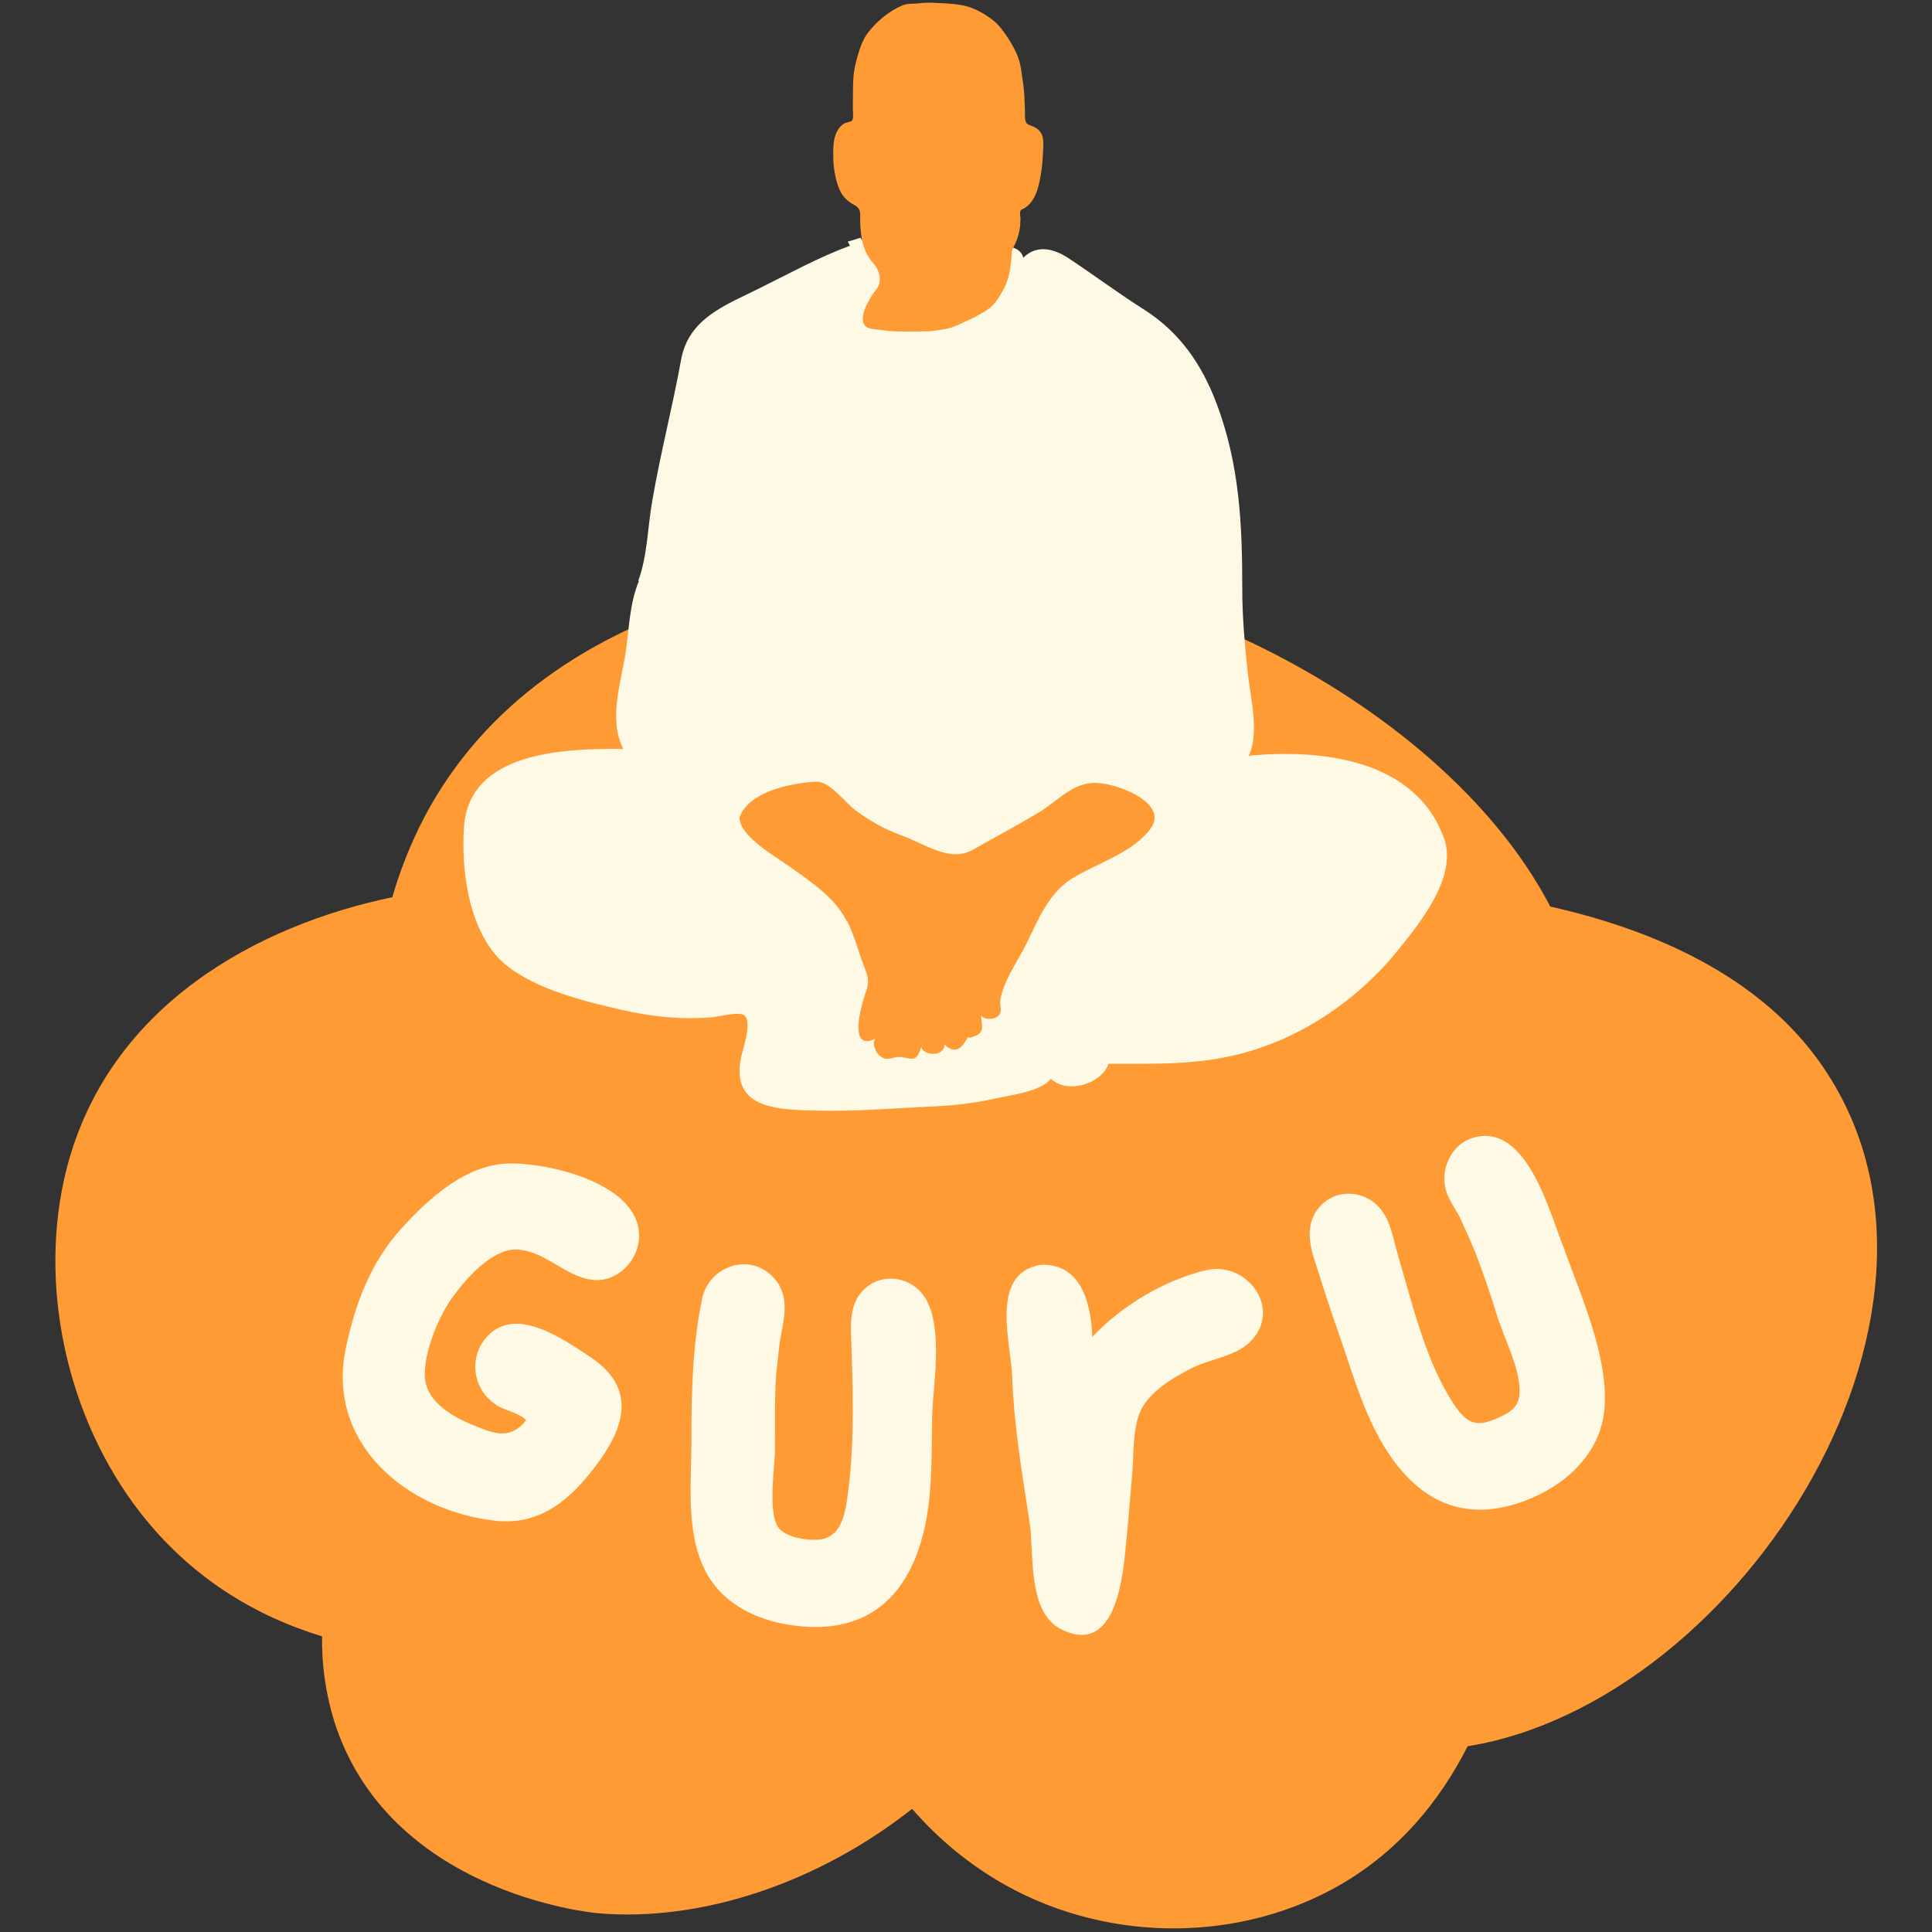 <?xml version="1.0" encoding="utf-8"?>
<!-- Generator: Adobe Illustrator 21.0.2, SVG Export Plug-In . SVG Version: 6.00 Build 0)  -->
<svg version="1.1" id="Layer_1" xmlns="http://www.w3.org/2000/svg" xmlns:xlink="http://www.w3.org/1999/xlink" x="0px" y="0px"
	 viewBox="0 0 453.5 453.5" style="enable-background:new 0 0 453.5 453.5;" xml:space="preserve">
<rect x="0" y="0" width="453.5" height="453.5" fill="#333333" stroke="none"/>
<style type="text/css">
	.st0{fill:#191919;}
	.st1{fill:#262626;}
	.st2{fill:#2C2C2C;}
	.st3{fill:#FF9B34;}
	.st4{fill:#232323;}
	.st5{fill:#F0F0F0;}
	.st6{fill:#FEF9E4;}
</style>
<g>
	<path class="st3" d="M426.1,247.9c-13.9-18.5-36.8-29.4-62.2-35.1c-20.7-39.8-74.5-71.5-122.7-78.2c-43.9-6-115.8,4.3-142.9,59.8
		c-2.5,5.2-4.6,10.6-6.2,16.2c-31.7,6.6-66.5,25.4-76.4,63.5c-7,27.1-0.1,58.6,17.1,80.8c11.7,15.1,26.7,24.3,42.8,29.2
		c-0.1,6.6,0.8,13.3,2.9,20.1c12.8,39.8,59.5,44.7,61.9,44.9c24.5,2.1,51.9-7.3,73.7-24.5c6.2,7.1,13.5,13.2,22.1,18
		c24.7,13.7,55.4,13.2,78.6-0.3c13.4-7.8,23-19.2,29.7-32.4C408.9,399.5,469.1,305.4,426.1,247.9z"/>
	<path class="st6" d="M338.7,196.1c-7-18.1-29.1-20.3-45.6-18.7c2.6-5.2,0.4-13.8-0.2-19.3c-0.7-6.6-1.3-13.2-1.3-19.8
		c0-15.1-0.6-29.1-6-43.5c-3.5-9.3-8.7-16.8-17-22.1c-6-3.8-11.9-8.2-17.8-12.1c-3.2-2.1-7.3-3.4-10.6-0.1c-0.3-1.3-1.4-2.1-2.5-2.4
		c-1.4,2.7-35.1,1.1-35.7-2.3c-1.2,0.4-2.2,0.7-3,0.9c0.2,0.4,0.4,0.7,0.5,1c-7.2,2.6-14.6,6.7-21.5,10.1c-7.9,3.9-16.3,7-18.1,16.5
		c-2,11.1-4.9,22.2-6.8,33.3c-1.1,6.2-1.1,12.8-3.3,18.8l0.2-0.1c-2.3,5.5-2.3,11.4-3.2,17.2c-1.1,7-4,15.4-0.5,22.3
		c-13.7-0.1-36.2,0.5-37.4,18.4c-0.6,9.8,0.9,22.1,7.4,29.9c5.7,6.7,17.7,10.1,26,12.1c8.4,2.1,16,3.3,24.7,2.6
		c1.6-0.1,6.7-1.5,7.8-0.4c1.8,1.8-0.5,7.9-0.9,10.1c-2.3,12,9,12,18.4,12.2c8.3,0.2,16.7-0.5,25-0.9c5.5-0.2,10.8-0.7,16.1-1.9
		c3.5-0.8,10.9-1.6,13.3-4.7c3.8,3.8,12,1.1,13.5-3.5c15.1,0,26.5,0.5,40.9-5.8c10.3-4.5,20-12.1,27-20.8
		C333.6,216.3,342.6,205.2,338.7,196.1z"/>
	<g>
		<path class="st6" d="M120.1,273.1c-10.4-0.1-19.4,8.1-25.9,15.3c-7.2,7.9-10.8,17.6-13,27.9c-4.8,22.5,14.3,38.5,35.4,40.7
			c10.9,1.1,18.2-5.9,24.1-14.1c6.5-9,8.1-17.6-2.2-24.4c-6.6-4.4-18.2-12.6-24.8-4c-2.4,3.1-2.8,7.3-1.1,10.9
			c0.9,1.9,2.2,3.2,3.9,4.4c1.5,1.1,6,2.1,7,3.6c-3.9,4.8-7.7,3.1-13.2,0.8c-4.9-2.1-10.6-5.6-10.6-11.6c0-5.7,3.3-13.7,6.6-18.2
			c3-4.2,9.2-11.2,14.8-11.1c6.8,0.2,11.5,6.3,17.8,7.1c5.7,0.8,10.8-4.2,11.1-9.8C150.6,278.1,129.6,273.1,120.1,273.1"/>
		<path class="st6" d="M164.8,304.9c-2.2,10.5-2.5,21.4-2.5,32.1c0.1,10.2-1.6,22.6,3.4,32c4.8,9,15.1,12.6,24.8,12.9
			c11.5,0.3,19.7-5.1,24.2-15.8c4.4-10.5,3.9-22.1,4.1-33.2c0.1-8.2,3.6-24.8-3.8-30.7c-3.2-2.5-7.7-2.8-11-0.5
			c-4.3,3-4.4,7.7-4.2,12.5c0.4,11.4,0.8,23.6-0.6,35c-0.6,4.7-1.1,11.1-6.3,12.1c-2.8,0.5-8.6-0.3-10.3-2.9
			c-2.3-3.6-0.8-13.6-0.7-17.7c0.1-6.9-0.2-13.7,0.5-20.6c-0.4,6,0.2-1.9,0.4-3.1c0.2-2.3,0.7-4.4,1.1-6.7c0.6-4.1,0.4-7.8-2.7-10.8
			C175.4,293.9,166.3,297.5,164.8,304.9"/>
		<path class="st6" d="M244.2,296.9c-12.1,2.1-6.8,18.6-6.6,26.4c0.4,11.5,2.4,22.9,4.1,34.2c1.1,7.5-0.6,21,7.5,25
			c12,5.9,14.1-10.4,14.9-17.9c0.6-5.9,1.1-11.9,1.6-17.8c0.5-4.9,0-11.6,2.2-16c2.2-4.3,7.6-7.5,11.7-9.6c4.1-2.1,10.2-2.8,13.6-6
			c8.2-7.7-0.5-19.5-10.3-17c-9.8,2.4-19.6,8.3-26.5,15.6C256.1,306,253.8,296.4,244.2,296.9"/>
		<path class="st6" d="M346,267c-4.9,1.3-7.7,6.7-6.8,11.5c0.5,2.7,2.2,4.9,3.5,7.3c0.8,1.7,1.5,3.4,2.3,5.1c0.4,1,2.5,5.9,0.4,0.8
			c2.3,5.7,4.2,11.3,6,17.1c1.6,5.2,5.3,12.1,5.3,17.7c0,3.3-1.5,4.7-4.8,6.2c-5.1,2.4-7.4,1.7-10.5-2.9
			c-6.7-9.9-9.9-23.9-13.3-35.3c-1.3-4.4-1.8-9.4-5.8-12.4c-3.8-2.8-9.1-2.5-12.3,0.9c-3.4,3.6-2.9,8.2-1.5,12.6
			c1.8,5.6,3.5,11.1,5.5,16.7c4,11.3,7,23.5,14.9,32.8c7.9,9.3,17.8,11.4,29,7.2c9.4-3.5,17.8-11,18.7-21.5
			c1.1-12-5.5-26.6-9.5-37.8C363.8,284.9,358.5,263.6,346,267L346,267z"/>
	</g>
	<g>
		<path class="st3" d="M173.6,191.8c-0.2,4.5,8.9,9.5,12,11.8c4.9,3.5,10.4,7.1,13.2,12.7c0-0.1,0-0.1,0-0.2
			c1.4,2.8,2.3,5.8,3.3,8.8c1.4,4.1,2.4,4.6,0.9,8.7c-0.7,2-4.1,13.5,2.5,10.2c-1,1,0.1,3.3,1,4c1.8,1.5,2.8,0.3,4.5,0.3
			c3,0.1,3.9,1.8,5.3-2.4c0,2,5.4,2.6,5.4-0.5c2.7,2.6,4.3,0.5,5.5-1.8c0,0.6,2.3-0.5,2.3-0.5c1.7-1.1,0.8-2.8,0.8-4.6
			c0.7,1.3,3.3,1,4.1,0.1c1-1.1,0.2-2.4,0.4-3.7c0.8-4.2,3.1-7.6,5.2-11.4c3.1-5.7,5.4-13.1,11.5-17c5.7-3.6,14.6-6.1,18.7-12
			c4.2-6-8.9-11-14-10.5c-4.9,0.4-8.3,4.5-12.5,7c-5.1,3-10.2,5.8-15.4,8.7c-5.4,3-11.1-1.4-16.7-3.4c-4-1.5-7.5-3.4-10.9-6
			c-2.4-1.8-5.6-6.3-8.7-6.6C192.1,183.4,176.6,183.9,173.6,191.8z"/>
		<path class="st3" d="M212,1.2c-3.2,1.3-6.1,3.7-8.2,6.4c-1.1,1.4-1.8,3.2-2.3,4.9c-0.6,2-1.1,4-1.2,6.1c-0.1,2-0.1,3.9-0.1,5.9
			c0,0.4,0,0.8,0,1.2c0,0.6,0.2,2.1-0.2,2.6c-0.3,0.3-1,0.4-1.4,0.5c-1,0.4-1.6,1.1-2.1,2c-1,1.9-0.9,4-0.9,6.1
			c0,2.2,0.4,4.6,1.1,6.7c0.7,2,1.7,3.3,3.6,4.4c0.4,0.2,0.8,0.4,1.1,0.8c0.7,0.7,0.5,2,0.5,2.9c0.1,3.7,0.5,7.2,3.1,10.1
			c1.1,1.2,1.8,3.1,1.4,4.8c-0.2,0.8-0.8,1.5-1.3,2.1c-0.6,0.8-1,1.7-1.5,2.5c-0.7,1.3-1.8,4.2-0.4,5.4c0.7,0.6,2.1,0.7,3.1,0.8
			c0.8,0.1,1.6,0.2,2.4,0.3c2.7,0.2,5.5,0.1,8.2,0.1c1.8,0,3.5-0.3,5.2-0.6c2-0.4,3.7-1.4,5.5-2.2c1.2-0.5,2.3-1.2,3.4-1.8
			c2-1.1,3.2-2.8,4.3-4.8c1.7-2.8,2-6,2.2-9.2c0.1-0.8,0.6-1.5,0.9-2.2c0.5-1.1,0.8-2.3,1-3.5c0.1-0.5,0.1-1.1,0.1-1.6
			c0-0.3,0.1-0.7,0-1c0-0.1-0.3-1.4,0.3-1.7c3.1-1.3,4-5.1,4.5-8.1c0.4-2.3,0.5-4.6,0.6-6.9c0.1-2.2-0.4-3.7-2.6-4.6
			c-0.5-0.2-1.1-0.3-1.4-0.8c-0.4-0.6-0.3-1.8-0.3-2.5c-0.1-2.4-0.1-4.7-0.5-7.1c-0.3-1.8-0.4-3.7-1-5.4c-0.6-1.8-1.5-3.3-2.5-4.9
			c-1.1-1.6-2.2-3.2-3.7-4.3c-1.7-1.3-3.8-2.5-5.9-3.1c-2.2-0.6-4.8-0.7-7.1-0.8c-1.4-0.1-2.9-0.1-4.3,0.1
			C214.3,0.9,213,0.8,212,1.2z"/>
	</g>
</g>
</svg>
